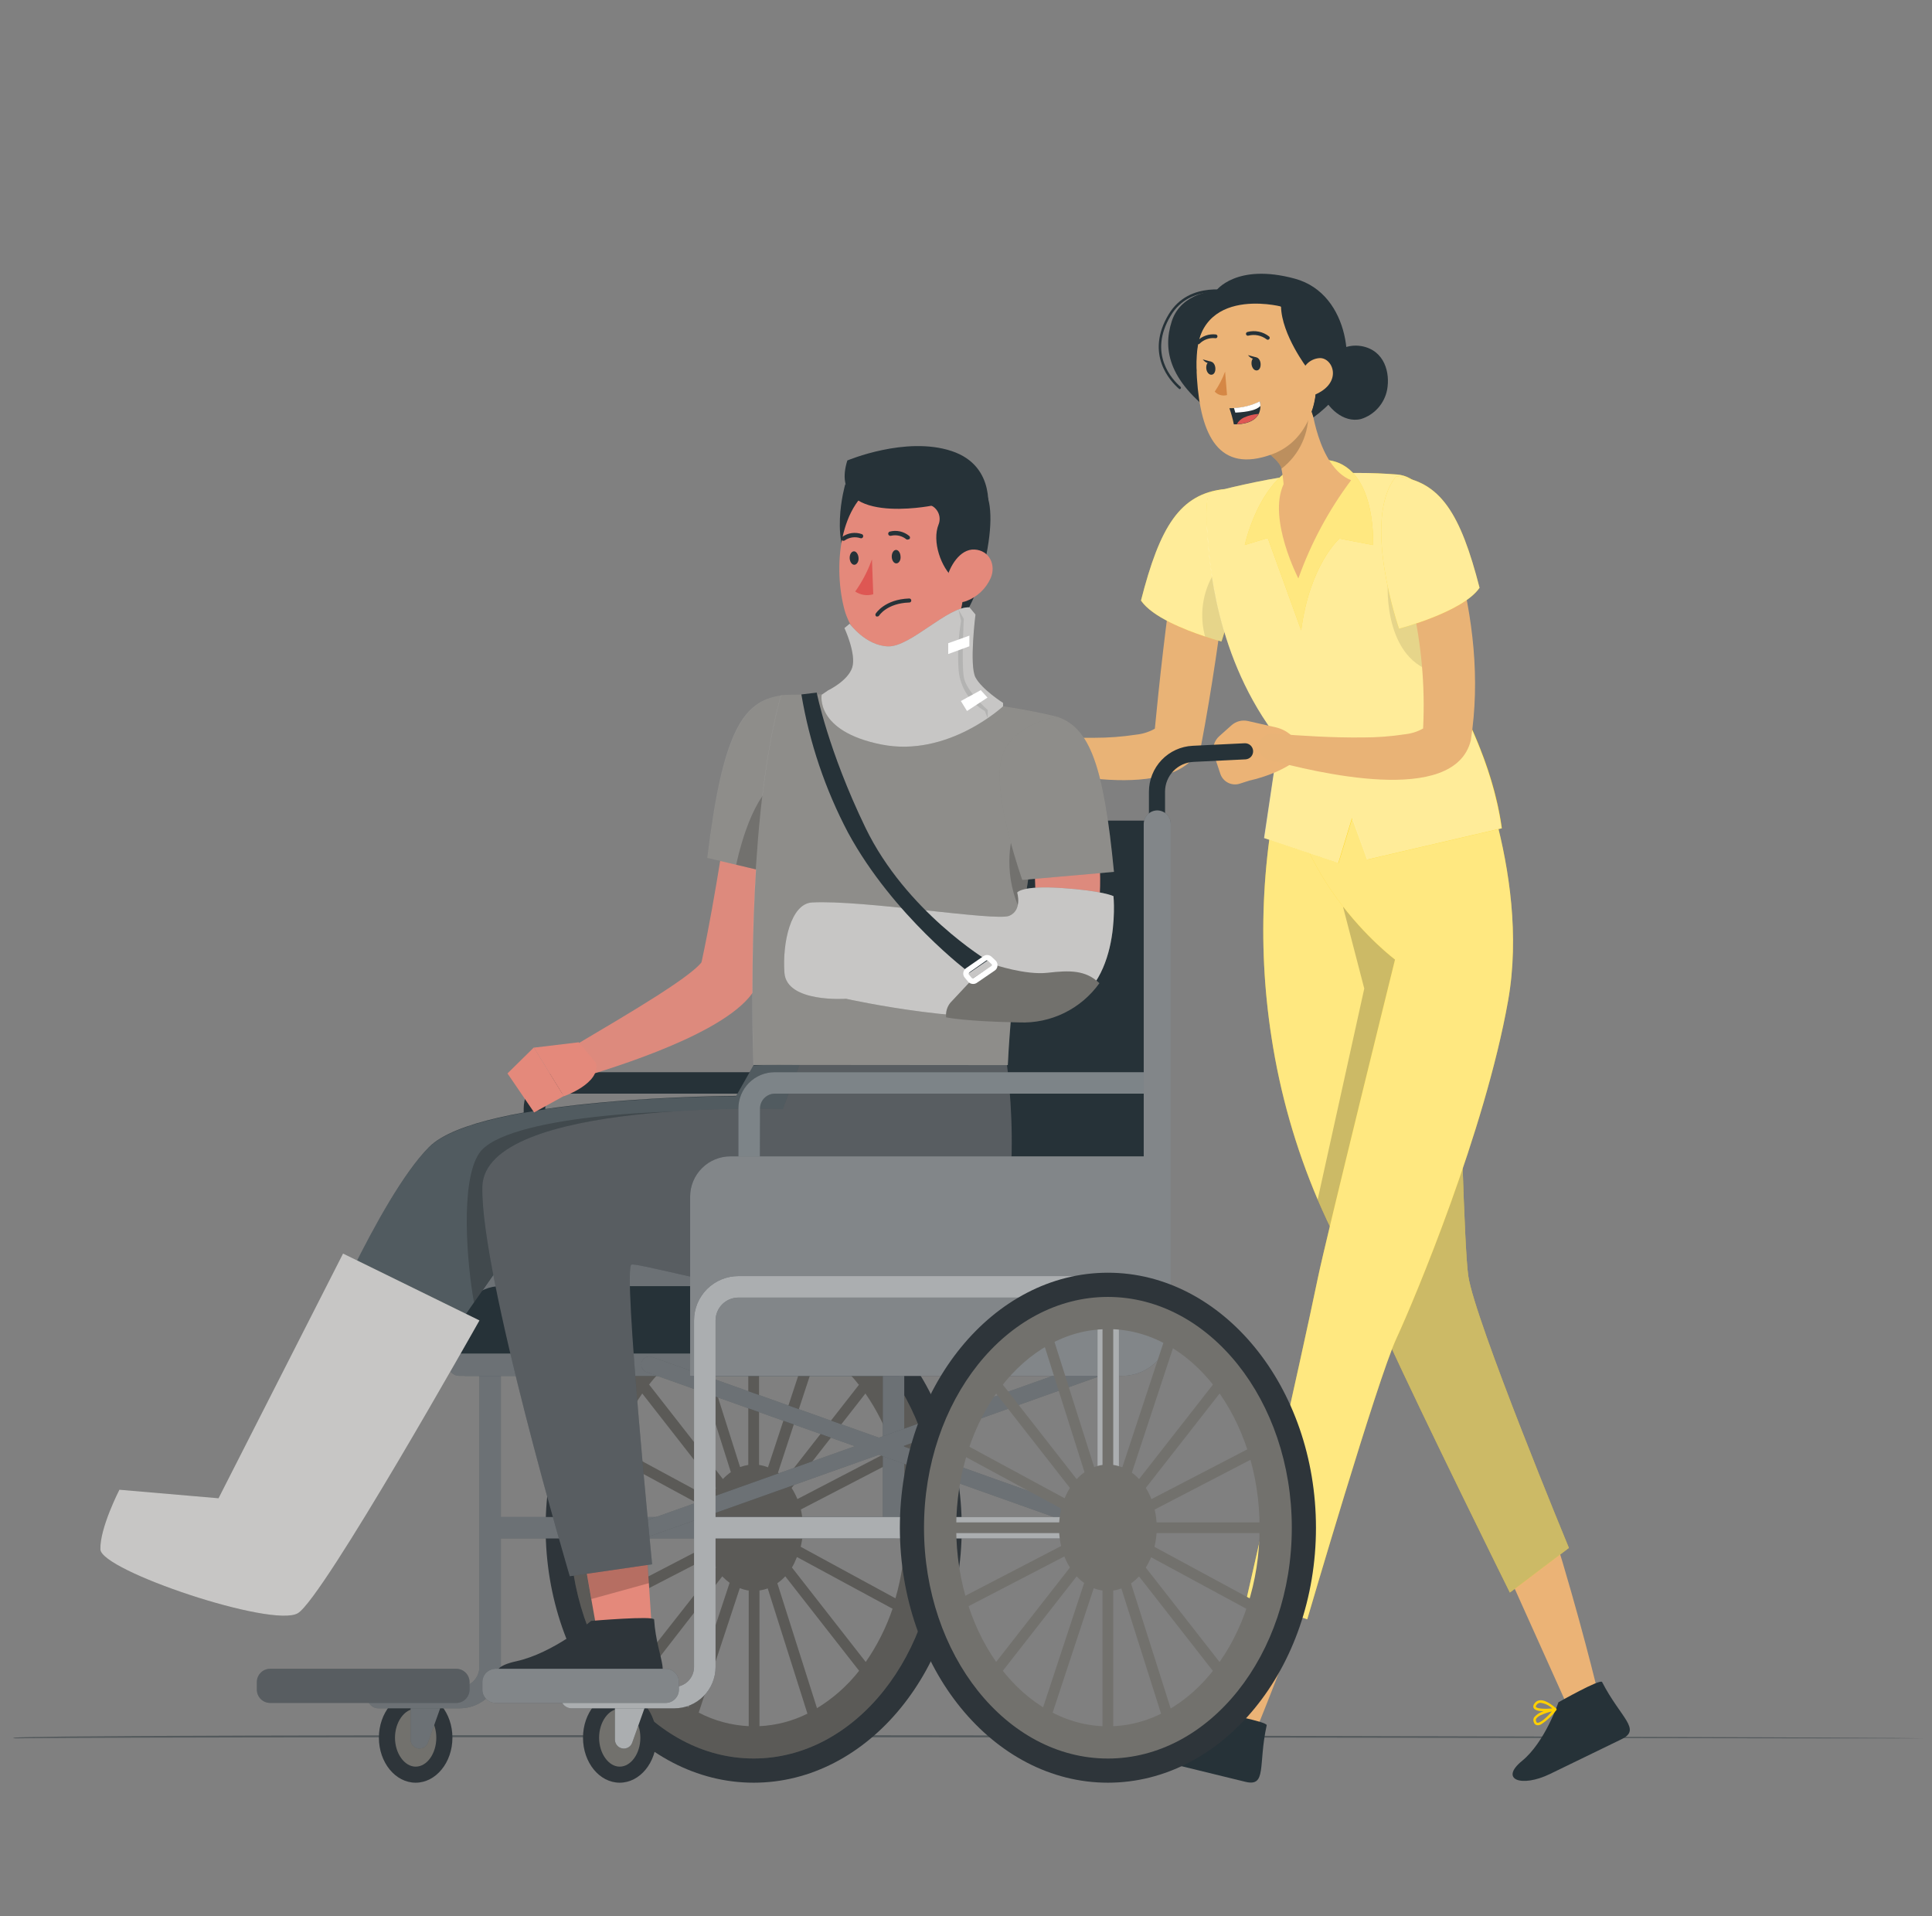 <svg width="121" height="120" viewBox="0 0 121 120" fill="none" xmlns="http://www.w3.org/2000/svg">
<rect x="0" y="0" width="121" height="120" fill="#808080" stroke="none"/>
<g clip-path="url(#clip0_896_1764)">
<path opacity="0.5" d="M120.5 108.857C120.5 108.891 82.784 108.785 39.708 108.785C-3.367 108.785 0.942 108.891 0.942 108.857C0.942 108.823 -3.384 108.659 39.708 108.659C82.8 108.659 120.5 108.82 120.5 108.857Z" fill="#263238"/>
<path d="M59.554 46.094L60.307 45.422C60.446 45.297 60.614 45.207 60.795 45.16C60.977 45.113 61.167 45.111 61.349 45.153L63.077 45.546C63.418 45.623 63.736 45.78 64.004 46.006C64.272 46.231 64.482 46.517 64.616 46.84L64.784 47.244C63.611 48.444 61.457 48.874 61.457 48.874L60.858 49.066C60.737 49.109 60.607 49.127 60.478 49.12C60.349 49.113 60.223 49.08 60.107 49.023C59.991 48.967 59.887 48.887 59.802 48.79C59.717 48.693 59.652 48.58 59.611 48.457L59.215 47.274C59.152 47.065 59.151 46.843 59.211 46.634C59.271 46.425 59.39 46.237 59.554 46.094Z" fill="#EBB376"/>
<path d="M76.868 35.947C76.408 39.536 75.903 43.133 75.221 46.703C73.732 50.4 65.564 48.383 62.613 47.593C62.415 47.535 62.246 47.405 62.138 47.229C62.031 47.053 61.991 46.844 62.028 46.641C62.066 46.438 62.176 46.256 62.339 46.13C62.502 46.003 62.706 45.942 62.912 45.956C64.764 46.104 66.677 46.222 68.529 46.202C69.411 46.203 70.292 46.137 71.164 46.004C71.621 45.956 72.062 45.804 72.451 45.56C72.478 45.53 72.408 45.56 72.371 45.661L72.293 45.973C72.629 42.477 73.023 38.985 73.537 35.51C73.924 33.358 77.063 33.779 76.868 35.96V35.947Z" fill="#E9B376"/>
<path d="M76.677 30.629C73.903 30.925 72.643 32.982 71.46 37.607C72.495 39.13 76.502 40.168 76.502 40.168C76.502 40.168 78.888 33.298 76.677 30.629Z" fill="#FFD000"/>
<path opacity="0.6" d="M77.614 34.266C77.564 37.099 76.498 40.168 76.498 40.168C76.498 40.168 76.078 40.061 75.473 39.859C74.216 39.446 72.159 38.636 71.46 37.607C72.636 32.975 73.903 30.925 76.68 30.629C77.413 31.513 77.638 32.861 77.614 34.266Z" fill="white"/>
<path opacity="0.1" d="M77.614 34.266C77.564 37.099 76.498 40.168 76.498 40.168C76.498 40.168 76.078 40.061 75.473 39.859C75.191 38.82 75.246 37.718 75.631 36.713C76.016 35.708 76.71 34.851 77.614 34.266Z" fill="black"/>
<path d="M87.718 65.018C88.159 66.195 88.565 67.371 88.935 68.551C90.804 74.457 91.758 81.478 91.758 81.478C96.753 91.562 100.259 106.745 100.259 106.745L98.41 107.37L86.266 80.369L82.659 71.068L87.718 65.018Z" fill="#EBB376"/>
<path d="M100.337 105.33C100.226 105.112 97.604 106.601 97.604 106.601C97.604 106.601 96.76 109.101 95.328 110.268C93.896 111.434 95.271 111.965 97.079 111.088C98.888 110.211 100.266 109.538 101.55 108.916C102.834 108.295 101.5 107.589 100.337 105.33Z" fill="#263238"/>
<path d="M96.515 107.982C96.434 108.031 96.339 108.049 96.246 108.032C96.172 108.016 96.078 107.958 96.041 107.777C96.031 107.733 96.031 107.688 96.041 107.645C96.05 107.602 96.068 107.561 96.095 107.525C96.25 107.354 96.448 107.228 96.669 107.162C96.394 107.162 96.132 107.105 96.054 106.963C96.004 106.876 96.027 106.768 96.121 106.651C96.161 106.599 96.212 106.556 96.27 106.525C96.328 106.494 96.392 106.476 96.458 106.473C96.895 106.446 97.426 106.963 97.466 106.99C97.475 106.997 97.482 107.006 97.486 107.017C97.488 107.025 97.488 107.033 97.486 107.041C97.488 107.05 97.488 107.059 97.486 107.068C97.483 107.078 97.477 107.087 97.469 107.095C97.207 107.445 96.884 107.746 96.515 107.982ZM96.515 107.4C96.401 107.446 96.301 107.519 96.222 107.612C96.208 107.631 96.198 107.653 96.193 107.676C96.188 107.699 96.187 107.723 96.192 107.747C96.216 107.864 96.263 107.874 96.279 107.881C96.458 107.921 96.881 107.545 97.197 107.172C96.963 107.223 96.735 107.299 96.518 107.4H96.515ZM96.35 106.661C96.308 106.682 96.271 106.713 96.243 106.752C96.212 106.785 96.169 106.853 96.189 106.886C96.256 107.007 96.743 107.027 97.217 106.987C97.014 106.79 96.752 106.665 96.471 106.631C96.43 106.632 96.39 106.643 96.353 106.661H96.35Z" fill="#FFD000"/>
<path d="M79.631 64.944C80.165 68.444 81.138 71.862 82.525 75.119C84.031 78.618 85.695 81.193 86.895 83.858C89.033 88.564 94.562 99.727 94.562 99.727L98.259 96.934C98.259 96.934 92.367 82.695 91.957 79.902C91.698 78.094 91.449 68.369 91.305 61.751C91.228 58.138 91.18 55.445 91.18 55.445L80.609 47.005C79.037 52.852 78.704 58.962 79.631 64.944Z" fill="#FFD000"/>
<path opacity="0.5" d="M79.631 64.944C80.165 68.444 81.138 71.862 82.525 75.119C84.031 78.618 85.695 81.193 86.895 83.858C89.033 88.564 94.562 99.727 94.562 99.727L98.259 96.934C98.259 96.934 92.367 82.695 91.957 79.902C91.698 78.094 91.449 68.369 91.305 61.751C91.228 58.138 91.18 55.445 91.18 55.445L80.609 47.005C79.037 52.852 78.704 58.962 79.631 64.944Z" fill="white"/>
<path opacity="0.2" d="M82.525 75.119C84.031 78.618 85.695 81.193 86.895 83.858C89.033 88.564 94.562 99.727 94.562 99.727L98.259 96.933C98.259 96.933 92.367 82.695 91.957 79.902C91.698 78.094 91.449 68.369 91.305 61.751L88.175 55.18L84.118 56.81L85.443 61.906L82.525 75.119Z" fill="black"/>
<path d="M86.394 85.888C83.608 96.5 78.371 109.081 78.371 109.081L76.556 108.375L81.873 85.888H86.394Z" fill="#EBB376"/>
<path d="M79.332 108.042C79.382 107.804 76.414 107.276 76.414 107.276C76.414 107.276 74.169 108.664 72.324 108.648C70.478 108.631 71.194 109.918 73.147 110.395L77.977 111.575C79.362 111.925 78.784 110.533 79.332 108.042Z" fill="#263238"/>
<path d="M74.697 107.656C74.604 107.641 74.518 107.595 74.455 107.525C74.42 107.476 74.402 107.417 74.402 107.357C74.402 107.297 74.42 107.238 74.455 107.189C74.475 107.149 74.504 107.114 74.538 107.087C74.573 107.059 74.613 107.039 74.656 107.027C74.885 106.996 75.117 107.027 75.329 107.118C75.12 106.933 74.949 106.728 74.993 106.57C75.013 106.469 75.097 106.402 75.245 106.372C75.31 106.358 75.378 106.358 75.444 106.372C75.509 106.387 75.571 106.415 75.624 106.456C75.981 106.715 76.058 107.464 76.061 107.491C76.065 107.501 76.065 107.512 76.061 107.522C76.063 107.525 76.064 107.529 76.064 107.533C76.064 107.537 76.063 107.541 76.061 107.545L76.041 107.565C76.032 107.567 76.023 107.567 76.014 107.565C75.584 107.674 75.138 107.705 74.697 107.656ZM75.07 107.209C74.953 107.173 74.83 107.166 74.71 107.189C74.687 107.193 74.665 107.203 74.646 107.217C74.627 107.231 74.611 107.249 74.599 107.269C74.542 107.377 74.572 107.417 74.582 107.427C74.69 107.575 75.255 107.545 75.742 107.468C75.528 107.359 75.302 107.272 75.07 107.209ZM75.406 106.537C75.36 106.523 75.311 106.523 75.265 106.537C75.218 106.537 75.144 106.567 75.134 106.607C75.11 106.742 75.47 107.071 75.867 107.34C75.835 107.061 75.718 106.799 75.53 106.59C75.497 106.564 75.458 106.546 75.416 106.537H75.406Z" fill="#FFD000"/>
<path d="M91.802 45.859C91.802 45.859 95.9 54.501 94.451 62.665C93.002 70.83 88.626 81.29 87.446 83.841C86.266 86.392 81.873 101.401 81.873 101.401L78.061 100.16C78.061 100.16 81.466 85.236 82.535 80.036C83.043 77.579 87.369 60.09 87.369 60.09C87.369 60.09 79.954 54.581 80.478 45.973L91.802 45.859Z" fill="#FFD000"/>
<path opacity="0.5" d="M91.802 45.859C91.802 45.859 95.9 54.501 94.451 62.665C93.002 70.83 88.626 81.29 87.446 83.841C86.266 86.392 81.873 101.401 81.873 101.401L78.061 100.16C78.061 100.16 81.466 85.236 82.535 80.036C83.043 77.579 87.369 60.09 87.369 60.09C87.369 60.09 79.954 54.581 80.478 45.973L91.802 45.859Z" fill="white"/>
<path d="M83.816 21.953C84.255 21.681 84.78 21.583 85.288 21.678C86.727 21.95 87.07 23.359 86.875 24.404C86.794 24.828 86.599 25.223 86.312 25.546C86.025 25.869 85.656 26.109 85.244 26.239C84.112 26.521 83.113 25.476 82.821 24.686C82.635 24.187 82.633 23.637 82.815 23.137C82.998 22.636 83.352 22.216 83.816 21.953Z" fill="#263238"/>
<path d="M79.184 52.48L83.829 54.05L84.693 51.227L85.631 53.832L94.064 51.869C93.345 46.689 90.454 42.561 90.004 40.995C89.375 38.83 88.888 34.686 89.315 32.007C89.357 31.737 89.344 31.46 89.275 31.196C89.206 30.931 89.083 30.683 88.914 30.468C88.745 30.253 88.533 30.075 88.292 29.945C88.051 29.816 87.786 29.737 87.513 29.715C86.697 29.651 85.88 29.617 85.056 29.617C83.431 29.598 81.807 29.694 80.196 29.903C78.125 30.239 75.782 30.857 75.782 30.857C75.782 30.857 75.446 30.995 75.608 33.21C75.745 35.16 76.118 41.207 80.095 46.319L79.184 52.48Z" fill="#FFD000"/>
<path opacity="0.6" d="M94.051 51.869L85.618 53.832L84.676 51.227L83.816 54.05L79.164 52.48L80.085 46.319C76.105 41.2 75.732 35.153 75.597 33.21C75.45 30.985 75.772 30.857 75.772 30.857C75.772 30.857 78.125 30.229 80.182 29.903C81.794 29.694 83.418 29.598 85.043 29.617C85.867 29.617 86.688 29.65 87.503 29.715C87.776 29.738 88.04 29.816 88.281 29.946C88.522 30.076 88.733 30.254 88.901 30.469C89.07 30.684 89.193 30.932 89.262 31.196C89.33 31.461 89.344 31.737 89.301 32.007C89.133 33.26 89.095 34.527 89.187 35.788C89.277 37.547 89.547 39.291 89.99 40.995C90.133 41.414 90.306 41.822 90.508 42.215C91.5 44.235 93.473 47.714 94.051 51.869Z" fill="white"/>
<path d="M83.89 33.728C83.89 33.728 82.034 35.338 81.493 39.476L79.399 33.691L77.96 34.128C77.96 34.128 79.066 28.884 82.666 28.787C86.266 28.689 85.994 34.131 85.994 34.131L83.89 33.728Z" fill="#FFD000"/>
<path opacity="0.5" d="M83.89 33.728C83.89 33.728 82.034 35.338 81.493 39.476L79.399 33.691L77.96 34.128C77.96 34.128 79.066 28.884 82.666 28.787C86.266 28.689 85.994 34.131 85.994 34.131L83.89 33.728Z" fill="white"/>
<path d="M78.68 27.826C78.68 27.826 79.998 28.679 80.223 29.241C80.237 29.277 80.249 29.314 80.256 29.352C80.322 29.672 80.366 29.997 80.391 30.323C79.382 32.488 81.315 36.222 81.315 36.222C82.102 34.018 83.216 31.944 84.619 30.071C82.505 29.241 82.102 25.19 82.102 25.19L81.076 25.98L78.68 27.826Z" fill="#EBB376"/>
<path opacity="0.2" d="M78.68 27.826C78.68 27.826 79.998 28.679 80.223 29.241C80.237 29.276 80.249 29.314 80.256 29.352C80.814 28.924 81.258 28.367 81.551 27.728C81.844 27.09 81.977 26.389 81.937 25.688L81.08 25.98L78.68 27.826Z" fill="black"/>
<path d="M73.897 24.37C73.877 24.369 73.858 24.362 73.843 24.35C73.312 23.89 71.692 22.189 73.191 19.688C74.498 17.51 77.224 18.239 77.224 18.246C77.244 18.253 77.26 18.268 77.269 18.286C77.278 18.305 77.281 18.326 77.275 18.346C77.27 18.366 77.257 18.384 77.24 18.395C77.222 18.406 77.201 18.411 77.181 18.407C77.154 18.407 74.559 17.701 73.319 19.772C71.883 22.162 73.43 23.785 73.937 24.226C73.945 24.233 73.951 24.242 73.956 24.252C73.96 24.262 73.963 24.273 73.963 24.285C73.963 24.296 73.96 24.306 73.956 24.317C73.951 24.327 73.945 24.336 73.937 24.343C73.926 24.356 73.912 24.365 73.897 24.37Z" fill="#263238"/>
<path d="M76.159 18.209C76.159 18.209 73.987 18.276 73.389 20.111C72.791 21.947 73.235 24.004 76.458 26.226C78.034 27.311 81.95 25.19 81.95 25.19L82.263 26.138C82.785 25.758 83.26 25.317 83.678 24.824C84.945 23.338 84.619 18.414 81.103 17.453C77.423 16.448 76.159 18.209 76.159 18.209Z" fill="#263238"/>
<path d="M78.226 18.821C75.463 19.197 74.778 20.797 74.962 23.668C75.194 27.258 76.327 29.674 79.668 28.448C84.226 26.777 82.808 18.199 78.226 18.821Z" fill="#EBB376"/>
<path d="M76.727 23.271C76.561 23.713 76.344 24.134 76.078 24.525C76.175 24.627 76.297 24.702 76.433 24.739C76.569 24.777 76.712 24.777 76.848 24.74L76.727 23.271Z" fill="#D58745"/>
<path d="M78.384 22.814C78.411 23.043 78.552 23.214 78.72 23.197C78.888 23.18 78.972 22.982 78.949 22.753C78.925 22.525 78.777 22.357 78.613 22.374C78.448 22.39 78.361 22.589 78.384 22.814Z" fill="#263238"/>
<path d="M78.677 22.377L78.162 22.239C78.162 22.239 78.455 22.626 78.677 22.377Z" fill="#263238"/>
<path d="M75.55 23.086C75.577 23.315 75.722 23.483 75.887 23.466C76.051 23.449 76.139 23.251 76.115 23.026C76.092 22.8 75.944 22.626 75.779 22.642C75.614 22.659 75.527 22.858 75.55 23.086Z" fill="#263238"/>
<path d="M75.843 22.646L75.329 22.508C75.329 22.508 75.621 22.898 75.843 22.646Z" fill="#263238"/>
<path d="M79.406 21.278C79.376 21.277 79.348 21.267 79.325 21.248C79.164 21.126 78.978 21.043 78.78 21.003C78.582 20.963 78.378 20.969 78.182 21.019C78.167 21.023 78.152 21.024 78.136 21.022C78.121 21.02 78.106 21.015 78.093 21.007C78.079 20.999 78.067 20.989 78.058 20.977C78.049 20.964 78.042 20.95 78.038 20.935C78.034 20.92 78.033 20.904 78.035 20.889C78.037 20.873 78.042 20.859 78.05 20.845C78.057 20.832 78.068 20.82 78.08 20.811C78.093 20.801 78.107 20.794 78.122 20.79C78.356 20.727 78.601 20.72 78.838 20.769C79.075 20.818 79.297 20.922 79.487 21.073C79.498 21.084 79.507 21.097 79.513 21.111C79.519 21.126 79.522 21.141 79.522 21.157C79.522 21.172 79.519 21.188 79.513 21.202C79.507 21.217 79.498 21.23 79.487 21.241C79.465 21.263 79.436 21.276 79.406 21.278Z" fill="#263238"/>
<path d="M75.06 21.557C75.035 21.557 75.011 21.55 74.991 21.536C74.971 21.523 74.956 21.503 74.947 21.48C74.939 21.457 74.937 21.432 74.944 21.409C74.95 21.385 74.964 21.364 74.983 21.348C75.135 21.197 75.319 21.081 75.523 21.012C75.726 20.942 75.942 20.919 76.156 20.945C76.187 20.952 76.214 20.971 76.231 20.998C76.248 21.026 76.253 21.058 76.246 21.09C76.243 21.105 76.237 21.119 76.228 21.132C76.219 21.145 76.208 21.155 76.195 21.164C76.181 21.172 76.167 21.177 76.151 21.18C76.136 21.182 76.12 21.181 76.105 21.177C75.93 21.158 75.752 21.179 75.585 21.237C75.418 21.295 75.266 21.389 75.14 21.513C75.12 21.538 75.091 21.553 75.06 21.557Z" fill="#263238"/>
<path d="M81.873 23.063C81.873 23.063 80.273 20.972 80.229 19.194C80.229 19.194 74.455 17.705 74.942 23.291C74.942 23.291 73.735 18.434 78.465 17.681C83.194 16.928 84.287 23.439 82.115 25.839C82.118 25.839 82.882 24.374 81.873 23.063Z" fill="#263238"/>
<path d="M81.503 23.708C81.495 23.548 81.518 23.388 81.571 23.237C81.624 23.086 81.707 22.947 81.814 22.827C81.921 22.708 82.05 22.611 82.195 22.542C82.339 22.473 82.496 22.433 82.656 22.424C83.523 22.401 84.172 24.105 82.102 24.811C81.802 24.915 81.591 24.639 81.503 23.708Z" fill="#EBB376"/>
<path d="M76.996 25.564C77.114 25.892 77.207 26.229 77.275 26.572C77.336 26.575 77.398 26.575 77.46 26.572C78.293 26.535 78.666 26.236 78.828 25.93C78.903 25.775 78.941 25.605 78.939 25.432C78.94 25.335 78.927 25.238 78.902 25.143C78.397 25.395 77.845 25.535 77.281 25.557L76.996 25.564Z" fill="#263238"/>
<path d="M77.281 25.547L77.369 25.839C78.155 25.802 78.713 25.671 78.939 25.422C78.94 25.325 78.927 25.227 78.902 25.133C78.397 25.384 77.845 25.525 77.281 25.547Z" fill="white"/>
<path d="M77.46 26.562C78.293 26.525 78.666 26.226 78.828 25.92C78.511 25.94 78.2 26.016 77.91 26.145C77.72 26.234 77.563 26.379 77.46 26.562Z" fill="#DE5753"/>
<path opacity="0.1" d="M90.505 42.215C86.579 41.825 86.915 36.575 86.915 36.575C87.644 36.251 88.398 35.988 89.17 35.789C89.261 37.547 89.53 39.291 89.974 40.995C90.12 41.414 90.298 41.822 90.505 42.215Z" fill="black"/>
<path d="M76.371 46.094L77.124 45.422C77.263 45.297 77.43 45.207 77.612 45.16C77.793 45.114 77.983 45.111 78.166 45.153L79.897 45.546C80.237 45.623 80.555 45.781 80.822 46.006C81.09 46.231 81.299 46.517 81.433 46.84L81.601 47.244C80.428 48.444 78.276 48.874 78.276 48.874L77.675 49.065C77.553 49.109 77.424 49.127 77.295 49.12C77.166 49.113 77.04 49.08 76.924 49.023C76.807 48.967 76.704 48.887 76.619 48.79C76.534 48.693 76.469 48.58 76.428 48.457L76.035 47.274C75.97 47.066 75.968 46.843 76.027 46.634C76.087 46.425 76.206 46.237 76.371 46.094Z" fill="#EBB376"/>
<path d="M91.254 34.941C92.263 38.666 92.71 42.541 92.115 46.37C91.076 50.514 82.367 48.35 79.43 47.573C79.232 47.514 79.063 47.385 78.955 47.209C78.847 47.033 78.808 46.823 78.845 46.62C78.882 46.418 78.993 46.236 79.156 46.109C79.319 45.983 79.523 45.921 79.729 45.936C81.581 46.084 83.493 46.202 85.345 46.181C86.229 46.183 87.111 46.116 87.984 45.983C88.44 45.935 88.879 45.783 89.268 45.539C89.295 45.509 89.224 45.539 89.187 45.64L89.11 45.953C89.267 43.406 89.083 40.848 88.562 38.35C88.411 37.509 88.226 36.609 88.007 35.802C87.544 33.671 90.592 32.854 91.254 34.935V34.941Z" fill="#E9B376"/>
<path d="M87.443 29.829C90.219 30.125 91.476 32.182 92.663 36.807C91.627 38.33 87.621 39.368 87.621 39.368C87.621 39.368 85.234 32.498 87.443 29.829Z" fill="#FFD000"/>
<path opacity="0.6" d="M87.443 29.829C90.219 30.125 91.476 32.182 92.663 36.807C91.627 38.33 87.621 39.368 87.621 39.368C87.621 39.368 85.234 32.498 87.443 29.829Z" fill="white"/>
<path d="M26.032 105.999C24.765 105.999 23.73 107.263 23.73 108.819C23.73 110.375 24.765 111.636 26.032 111.636C27.299 111.636 28.335 110.372 28.335 108.819C28.335 107.266 27.303 105.999 26.032 105.999Z" fill="#2E353A"/>
<path d="M26.032 110.631C25.333 110.631 24.738 109.801 24.738 108.819C24.738 107.838 25.333 107.007 26.032 107.007C26.732 107.007 27.326 107.834 27.326 108.819C27.326 109.804 26.748 110.631 26.032 110.631Z" fill="#72716D"/>
<path d="M25.716 108.953V105.767H27.999L26.802 109.128C26.763 109.237 26.691 109.331 26.597 109.397C26.502 109.463 26.39 109.498 26.274 109.498C26.128 109.498 25.989 109.441 25.884 109.339C25.78 109.237 25.72 109.099 25.716 108.953Z" fill="#2E353A"/>
<path opacity="0.3" d="M25.716 108.953V105.767H27.999L26.802 109.128C26.763 109.237 26.691 109.331 26.597 109.397C26.502 109.463 26.39 109.498 26.274 109.498C26.128 109.498 25.989 109.441 25.884 109.339C25.78 109.237 25.72 109.099 25.716 108.953Z" fill="white"/>
<path d="M34.143 74.319H32.799V69.415C32.799 68.812 33.038 68.234 33.464 67.808C33.89 67.382 34.468 67.143 35.071 67.143H58.986V68.487H35.078C34.832 68.488 34.596 68.586 34.422 68.76C34.249 68.934 34.151 69.169 34.15 69.415L34.143 74.319Z" fill="#263238"/>
<path d="M47.202 111.636C40.019 111.636 34.173 104.473 34.173 95.67C34.173 86.866 40.019 79.7 47.202 79.7C54.385 79.7 60.233 86.863 60.233 95.67C60.233 104.476 54.388 111.636 47.202 111.636ZM47.202 81.384C40.943 81.384 35.854 87.794 35.854 95.673C35.854 103.552 40.943 109.958 47.202 109.958C53.46 109.958 58.553 103.552 58.553 95.673C58.553 87.794 53.46 81.381 47.202 81.381V81.384Z" fill="#2E353A"/>
<path d="M47.202 81.213C40.852 81.213 35.686 87.7 35.686 95.666C35.686 103.633 40.852 110.12 47.202 110.12C53.551 110.12 58.721 103.636 58.721 95.666C58.721 87.697 53.554 81.213 47.202 81.213ZM49.578 93.179L54.2 87.263C54.943 88.338 55.526 89.516 55.931 90.759L49.941 93.875C49.841 93.633 49.719 93.4 49.578 93.179ZM47.538 91.737V83.243C48.632 83.296 49.702 83.586 50.674 84.094L48.099 91.888C47.919 91.816 47.73 91.765 47.538 91.737ZM46.865 91.737C46.69 91.765 46.518 91.81 46.351 91.871L43.864 84.026C44.799 83.559 45.821 83.292 46.865 83.243V91.737ZM44.513 93.824L38.543 90.598C38.944 89.413 39.51 88.29 40.224 87.263L44.845 93.179C44.712 93.384 44.596 93.6 44.499 93.824H44.513ZM44.301 94.473C44.233 94.756 44.189 95.044 44.17 95.334H37.706C37.73 93.947 37.938 92.569 38.325 91.236L44.301 94.473ZM44.17 96.006C44.188 96.276 44.227 96.545 44.287 96.809L38.288 99.925C37.935 98.647 37.745 97.331 37.719 96.006H44.17ZM44.506 97.461C44.596 97.704 44.709 97.938 44.842 98.16L40.193 104.076C39.448 103.002 38.864 101.824 38.462 100.581L44.506 97.461ZM46.892 99.599V108.096C45.799 108.044 44.73 107.754 43.76 107.246L46.334 99.451C46.505 99.52 46.683 99.57 46.865 99.599H46.892ZM47.565 99.599C47.741 99.574 47.915 99.53 48.082 99.468L50.57 107.313C49.633 107.781 48.61 108.047 47.565 108.096V99.599ZM49.934 97.515L55.901 100.742C55.499 101.927 54.934 103.049 54.22 104.076L49.598 98.16C49.719 97.954 49.822 97.738 49.907 97.515H49.934ZM50.146 96.863C50.215 96.582 50.258 96.295 50.274 96.006H56.697C56.673 97.388 56.466 98.761 56.082 100.09L50.146 96.863ZM50.274 95.334C50.258 95.062 50.218 94.792 50.156 94.527L56.159 91.414C56.511 92.692 56.7 94.009 56.724 95.334H50.274ZM53.806 86.705L49.181 92.624C49.041 92.476 48.888 92.34 48.724 92.218L51.285 84.43C52.24 85.042 53.083 85.811 53.78 86.705H53.806ZM43.289 84.352L45.773 92.188C45.593 92.315 45.427 92.46 45.276 92.621L40.651 86.702C41.375 85.771 42.259 84.977 43.262 84.356L43.289 84.352ZM40.651 104.628L45.235 98.715C45.377 98.863 45.531 98.998 45.696 99.118L43.121 106.91C42.166 106.297 41.321 105.526 40.624 104.631L40.651 104.628ZM51.171 106.98L48.684 99.145C48.864 99.019 49.031 98.873 49.181 98.712L53.806 104.628C53.069 105.568 52.167 106.366 51.144 106.984L51.171 106.98Z" fill="#72716D"/>
<g opacity="0.2">
<path d="M47.202 81.213C40.852 81.213 35.686 87.7 35.686 95.666C35.686 103.633 40.852 110.12 47.202 110.12C53.551 110.12 58.721 103.636 58.721 95.666C58.721 87.697 53.554 81.213 47.202 81.213ZM49.578 93.179L54.2 87.263C54.943 88.338 55.526 89.516 55.931 90.759L49.941 93.875C49.841 93.633 49.719 93.4 49.578 93.179ZM47.538 91.737V83.243C48.632 83.296 49.702 83.586 50.674 84.094L48.099 91.888C47.919 91.816 47.73 91.765 47.538 91.737ZM46.865 91.737C46.69 91.765 46.518 91.81 46.351 91.871L43.864 84.026C44.799 83.559 45.821 83.292 46.865 83.243V91.737ZM44.513 93.824L38.543 90.598C38.944 89.413 39.51 88.29 40.224 87.263L44.845 93.179C44.712 93.384 44.596 93.6 44.499 93.824H44.513ZM44.301 94.473C44.233 94.756 44.189 95.044 44.17 95.334H37.706C37.73 93.947 37.938 92.569 38.325 91.236L44.301 94.473ZM44.17 96.006C44.188 96.276 44.227 96.545 44.287 96.809L38.288 99.925C37.935 98.647 37.745 97.331 37.719 96.006H44.17ZM44.506 97.461C44.596 97.704 44.709 97.938 44.842 98.16L40.193 104.076C39.448 103.002 38.864 101.824 38.462 100.581L44.506 97.461ZM46.892 99.599V108.096C45.799 108.044 44.73 107.754 43.76 107.246L46.334 99.451C46.505 99.52 46.683 99.57 46.865 99.599H46.892ZM47.565 99.599C47.741 99.574 47.915 99.53 48.082 99.468L50.57 107.313C49.633 107.781 48.61 108.047 47.565 108.096V99.599ZM49.934 97.515L55.901 100.742C55.499 101.927 54.934 103.049 54.22 104.076L49.598 98.16C49.719 97.954 49.822 97.738 49.907 97.515H49.934ZM50.146 96.863C50.215 96.582 50.258 96.295 50.274 96.006H56.697C56.673 97.388 56.466 98.761 56.082 100.09L50.146 96.863ZM50.274 95.334C50.258 95.062 50.218 94.792 50.156 94.527L56.159 91.414C56.511 92.692 56.7 94.009 56.724 95.334H50.274ZM53.806 86.705L49.181 92.624C49.041 92.476 48.888 92.34 48.724 92.218L51.285 84.43C52.24 85.042 53.083 85.811 53.78 86.705H53.806ZM43.289 84.352L45.773 92.188C45.593 92.315 45.427 92.46 45.276 92.621L40.651 86.702C41.375 85.771 42.259 84.977 43.262 84.356L43.289 84.352ZM40.651 104.628L45.235 98.715C45.377 98.863 45.531 98.998 45.696 99.118L43.121 106.91C42.166 106.297 41.321 105.526 40.624 104.631L40.651 104.628ZM51.171 106.98L48.684 99.145C48.864 99.019 49.031 98.873 49.181 98.712L53.806 104.628C53.069 105.568 52.167 106.366 51.144 106.984L51.171 106.98Z" fill="black"/>
</g>
<path d="M55.961 79.912H32.798C32.062 79.912 31.356 80.205 30.835 80.725C30.315 81.246 30.022 81.952 30.022 82.689V104.392C30.022 104.722 29.891 105.038 29.658 105.272C29.425 105.505 29.108 105.636 28.778 105.636H23.693C23.515 105.636 23.343 105.707 23.217 105.833C23.091 105.959 23.02 106.13 23.02 106.308C23.02 106.487 23.091 106.658 23.217 106.784C23.343 106.91 23.515 106.98 23.693 106.98H28.782C29.468 106.98 30.126 106.707 30.611 106.221C31.096 105.736 31.369 105.078 31.37 104.392V96.342H55.961C56.139 96.342 56.31 96.271 56.436 96.145C56.562 96.019 56.633 95.848 56.633 95.67V80.584C56.633 80.406 56.562 80.235 56.436 80.109C56.31 79.983 56.139 79.912 55.961 79.912ZM55.289 94.998H31.37V82.689C31.37 82.309 31.521 81.945 31.789 81.676C32.058 81.407 32.422 81.257 32.802 81.257H55.289V94.998Z" fill="#2E353A"/>
<path opacity="0.3" d="M55.961 79.912H32.798C32.062 79.912 31.356 80.205 30.835 80.725C30.315 81.246 30.022 81.952 30.022 82.689V104.392C30.022 104.722 29.891 105.038 29.658 105.272C29.425 105.505 29.108 105.636 28.778 105.636H23.693C23.515 105.636 23.343 105.707 23.217 105.833C23.091 105.959 23.02 106.13 23.02 106.308C23.02 106.487 23.091 106.658 23.217 106.784C23.343 106.91 23.515 106.98 23.693 106.98H28.782C29.468 106.98 30.126 106.707 30.611 106.221C31.096 105.736 31.369 105.078 31.37 104.392V96.342H55.961C56.139 96.342 56.31 96.271 56.436 96.145C56.562 96.019 56.633 95.848 56.633 95.67V80.584C56.633 80.406 56.562 80.235 56.436 80.109C56.31 79.983 56.139 79.912 55.961 79.912ZM55.289 94.998H31.37V82.689C31.37 82.309 31.521 81.945 31.789 81.676C32.058 81.407 32.422 81.257 32.802 81.257H55.289V94.998Z" fill="white"/>
<path d="M57.514 50.749V72.413H31.632C30.962 72.413 30.319 72.679 29.845 73.153C29.371 73.627 29.104 74.27 29.104 74.941V86.161H56.149C56.551 86.161 56.949 86.082 57.32 85.929C57.691 85.776 58.028 85.551 58.312 85.267C58.596 84.983 58.821 84.646 58.975 84.275C59.129 83.904 59.208 83.507 59.208 83.105V50.749H57.514Z" fill="#2E353A"/>
<path opacity="0.3" d="M57.514 50.749V72.413H31.632C30.962 72.413 30.319 72.679 29.845 73.153C29.371 73.627 29.104 74.27 29.104 74.941V86.161H56.149C56.551 86.161 56.949 86.082 57.32 85.929C57.691 85.776 58.028 85.551 58.312 85.267C58.596 84.983 58.821 84.646 58.975 84.275C59.129 83.904 59.208 83.507 59.208 83.105V50.749H57.514Z" fill="white"/>
<path d="M31.346 80.54H67.084V85.461H28.795V83.109C28.793 82.772 28.857 82.439 28.985 82.127C29.112 81.816 29.299 81.532 29.537 81.294C29.774 81.055 30.056 80.866 30.366 80.736C30.677 80.607 31.01 80.54 31.346 80.54Z" fill="#263238"/>
<path d="M69.621 84.762H28.765C28.673 84.762 28.582 84.78 28.497 84.815C28.413 84.851 28.336 84.902 28.271 84.967C28.206 85.032 28.154 85.109 28.119 85.194C28.084 85.279 28.066 85.37 28.066 85.461C28.066 85.553 28.084 85.644 28.119 85.729C28.154 85.814 28.206 85.891 28.271 85.956C28.336 86.021 28.413 86.072 28.497 86.107C28.582 86.142 28.673 86.16 28.765 86.16H69.621C69.802 86.16 69.975 86.09 70.106 85.964C70.236 85.839 70.313 85.669 70.32 85.488C70.324 85.394 70.309 85.3 70.275 85.212C70.242 85.124 70.191 85.044 70.126 84.976C70.06 84.909 69.982 84.855 69.895 84.818C69.809 84.781 69.716 84.762 69.621 84.762Z" fill="#2E353A"/>
<path opacity="0.3" d="M69.621 84.762H28.765C28.673 84.762 28.582 84.78 28.497 84.815C28.413 84.851 28.336 84.902 28.271 84.967C28.206 85.032 28.154 85.109 28.119 85.194C28.084 85.279 28.066 85.37 28.066 85.461C28.066 85.553 28.084 85.644 28.119 85.729C28.154 85.814 28.206 85.891 28.271 85.956C28.336 86.021 28.413 86.072 28.497 86.107C28.582 86.142 28.673 86.16 28.765 86.16H69.621C69.802 86.16 69.975 86.09 70.106 85.964C70.236 85.839 70.313 85.669 70.32 85.488C70.324 85.394 70.309 85.3 70.275 85.212C70.242 85.124 70.191 85.044 70.126 84.976C70.06 84.909 69.982 84.855 69.895 84.818C69.809 84.781 69.716 84.762 69.621 84.762Z" fill="white"/>
<path d="M58.116 51.388H72.462V80.325C72.462 81.502 71.994 82.631 71.162 83.463C70.33 84.295 69.201 84.762 68.025 84.762H58.116V51.388Z" fill="#263238"/>
<path d="M28.573 104.503H16.92C16.459 104.503 16.086 104.876 16.086 105.337V105.807C16.086 106.268 16.459 106.641 16.92 106.641H28.573C29.034 106.641 29.407 106.268 29.407 105.807V105.337C29.407 104.876 29.034 104.503 28.573 104.503Z" fill="#2E353A"/>
<path opacity="0.2" d="M28.573 104.503H16.92C16.459 104.503 16.086 104.876 16.086 105.337V105.807C16.086 106.268 16.459 106.641 16.92 106.641H28.573C29.034 106.641 29.407 106.268 29.407 105.807V105.337C29.407 104.876 29.034 104.503 28.573 104.503Z" fill="white"/>
<path d="M69.557 95.196L56.546 90.564L69.557 85.936C69.624 85.917 69.687 85.885 69.74 85.842C69.794 85.798 69.839 85.744 69.871 85.683C69.903 85.621 69.922 85.554 69.927 85.485C69.932 85.415 69.922 85.346 69.899 85.281C69.876 85.215 69.84 85.156 69.792 85.105C69.745 85.054 69.688 85.014 69.624 84.987C69.561 84.959 69.492 84.945 69.423 84.945C69.353 84.945 69.285 84.96 69.221 84.988L55.043 90.029L40.869 84.988C40.806 84.96 40.737 84.945 40.668 84.945C40.598 84.945 40.53 84.959 40.466 84.987C40.403 85.014 40.345 85.054 40.298 85.105C40.251 85.156 40.214 85.215 40.191 85.281C40.168 85.346 40.158 85.415 40.163 85.485C40.168 85.554 40.187 85.621 40.219 85.683C40.251 85.744 40.296 85.798 40.35 85.842C40.404 85.885 40.466 85.917 40.533 85.936L53.538 90.564L40.529 95.196C40.463 95.214 40.4 95.246 40.346 95.29C40.292 95.333 40.248 95.387 40.216 95.449C40.184 95.51 40.165 95.578 40.16 95.647C40.155 95.716 40.165 95.785 40.188 95.85C40.211 95.916 40.247 95.976 40.295 96.026C40.342 96.077 40.399 96.117 40.463 96.145C40.526 96.172 40.595 96.186 40.664 96.186C40.734 96.186 40.802 96.171 40.866 96.144L55.04 91.102L69.218 96.144C69.281 96.171 69.35 96.186 69.419 96.186C69.489 96.186 69.557 96.172 69.621 96.145C69.684 96.117 69.742 96.077 69.789 96.026C69.836 95.976 69.873 95.916 69.896 95.85C69.919 95.785 69.928 95.716 69.924 95.647C69.919 95.578 69.9 95.51 69.868 95.449C69.835 95.387 69.791 95.333 69.737 95.29C69.683 95.246 69.621 95.214 69.554 95.196H69.557Z" fill="#2E353A"/>
<path opacity="0.3" d="M69.557 95.196L56.546 90.564L69.557 85.936C69.624 85.917 69.687 85.885 69.74 85.842C69.794 85.798 69.839 85.744 69.871 85.683C69.903 85.621 69.922 85.554 69.927 85.485C69.932 85.415 69.922 85.346 69.899 85.281C69.876 85.215 69.84 85.156 69.792 85.105C69.745 85.054 69.688 85.014 69.624 84.987C69.561 84.959 69.492 84.945 69.423 84.945C69.353 84.945 69.285 84.96 69.221 84.988L55.043 90.029L40.869 84.988C40.806 84.96 40.737 84.945 40.668 84.945C40.598 84.945 40.53 84.959 40.466 84.987C40.403 85.014 40.345 85.054 40.298 85.105C40.251 85.156 40.214 85.215 40.191 85.281C40.168 85.346 40.158 85.415 40.163 85.485C40.168 85.554 40.187 85.621 40.219 85.683C40.251 85.744 40.296 85.798 40.35 85.842C40.404 85.885 40.466 85.917 40.533 85.936L53.538 90.564L40.529 95.196C40.463 95.214 40.4 95.246 40.346 95.29C40.292 95.333 40.248 95.387 40.216 95.449C40.184 95.51 40.165 95.578 40.16 95.647C40.155 95.716 40.165 95.785 40.188 95.85C40.211 95.916 40.247 95.976 40.295 96.026C40.342 96.077 40.399 96.117 40.463 96.145C40.526 96.172 40.595 96.186 40.664 96.186C40.734 96.186 40.802 96.171 40.866 96.144L55.04 91.102L69.218 96.144C69.281 96.171 69.35 96.186 69.419 96.186C69.489 96.186 69.557 96.172 69.621 96.145C69.684 96.117 69.742 96.077 69.789 96.026C69.836 95.976 69.873 95.916 69.896 95.85C69.919 95.785 69.928 95.716 69.924 95.647C69.919 95.578 69.9 95.51 69.868 95.449C69.835 95.387 69.791 95.333 69.737 95.29C69.683 95.246 69.621 95.214 69.554 95.196H69.557Z" fill="white"/>
<path d="M58.344 53.946C58.211 53.946 58.082 53.893 57.988 53.798C57.893 53.704 57.84 53.576 57.84 53.442V49.58C57.839 48.84 58.123 48.128 58.633 47.592C59.144 47.057 59.841 46.738 60.58 46.703L63.837 46.544C63.97 46.538 64.101 46.585 64.2 46.675C64.299 46.766 64.358 46.891 64.364 47.025C64.371 47.159 64.323 47.29 64.233 47.389C64.143 47.487 64.017 47.547 63.884 47.553L60.63 47.711C60.15 47.733 59.696 47.94 59.365 48.288C59.033 48.636 58.848 49.099 58.849 49.58V53.442C58.849 53.576 58.795 53.704 58.701 53.798C58.606 53.893 58.478 53.946 58.344 53.946Z" fill="#263238"/>
<path d="M38.812 105.999C37.545 105.999 36.513 107.263 36.513 108.819C36.513 110.375 37.545 111.636 38.812 111.636C40.079 111.636 41.114 110.372 41.114 108.819C41.114 107.266 40.082 105.999 38.812 105.999Z" fill="#2E353A"/>
<path d="M38.812 110.631C38.113 110.631 37.521 109.801 37.521 108.819C37.521 107.838 38.113 107.007 38.812 107.007C39.511 107.007 40.106 107.834 40.106 108.819C40.106 109.804 39.521 110.631 38.812 110.631Z" fill="#72716D"/>
<path d="M38.513 108.953V105.767H40.795L39.595 109.128C39.557 109.236 39.486 109.33 39.392 109.397C39.298 109.463 39.186 109.498 39.071 109.498C38.925 109.498 38.785 109.441 38.681 109.339C38.577 109.237 38.516 109.099 38.513 108.953Z" fill="#2E353A"/>
<path opacity="0.6" d="M38.513 108.953V105.767H40.795L39.595 109.128C39.557 109.236 39.486 109.33 39.392 109.397C39.298 109.463 39.186 109.498 39.071 109.498C38.925 109.498 38.785 109.441 38.681 109.339C38.577 109.237 38.516 109.099 38.513 108.953Z" fill="white"/>
<path d="M47.198 66.699L46.106 68.628C46.106 68.628 30.015 68.652 26.859 71.842C23.703 75.031 19.579 84.951 19.579 84.951L25.716 87.256L32.567 77.455L53.931 78.863L56.018 66.4L47.198 66.699Z" fill="#263238"/>
<path opacity="0.2" d="M56.022 66.39L53.934 78.853L41.635 78.043L32.56 77.445L29.686 81.562L25.706 87.277L19.565 84.971C19.565 84.971 23.689 75.055 26.849 71.862C30.009 68.669 46.096 68.648 46.096 68.648L47.188 66.719L56.022 66.39Z" fill="white"/>
<path opacity="0.2" d="M41.635 78.043L32.56 77.445L29.686 81.562C29.259 79.24 28.795 73.973 30.022 72.205C31.605 69.912 41.948 69.338 46.785 69.663C49.645 69.855 46.58 74.379 41.635 78.043Z" fill="black"/>
<path d="M50.331 47.839C49.605 52.434 48.845 56.978 47.494 61.465C46.644 64.218 39.471 66.531 36.849 67.338C36.607 67.409 36.347 67.39 36.118 67.284C35.889 67.177 35.707 66.991 35.606 66.76C35.505 66.529 35.492 66.269 35.569 66.028C35.646 65.788 35.809 65.584 36.025 65.455C37.767 64.42 39.538 63.385 41.205 62.322C42.072 61.761 43.558 60.786 43.971 60.218C43.948 60.264 43.928 60.311 43.911 60.359C43.911 60.336 43.951 60.185 43.958 60.154C44.872 55.906 45.444 51.476 46.23 47.177C46.785 44.525 50.637 45.136 50.331 47.849V47.839Z" fill="#DD8A7D"/>
<path d="M48.933 43.55C46.58 43.886 45.269 45.755 44.301 53.724L50.418 55.169C50.418 55.169 52.213 50.339 52.146 48.04C52.079 45.741 48.933 43.55 48.933 43.55Z" fill="#72716D"/>
<path opacity="0.2" d="M50.412 55.169L49.649 54.988L46.106 54.151L44.297 53.724C45.262 45.755 46.556 43.882 48.926 43.55C48.926 43.55 52.075 45.745 52.143 48.04C52.21 50.336 50.412 55.169 50.412 55.169Z" fill="white"/>
<path opacity="0.2" d="M49.649 54.988L46.106 54.151C46.422 52.712 47.349 49.27 49.108 48.712C50.865 48.154 52.422 53.687 49.649 54.988Z" fill="black"/>
<path d="M37.555 103.088L40.842 102.288L40.634 99.078L40.432 96.137L36.425 96.665L37.02 100.066L37.555 103.088Z" fill="#E4897B"/>
<path opacity="0.2" d="M37.037 100.134L40.647 99.139L40.442 96.167L36.429 96.678L37.037 100.134Z" fill="black"/>
<path d="M40.967 101.417C40.95 101.169 37.02 101.505 37.02 101.505C37.02 101.505 34.667 103.522 32.331 104.032C29.995 104.543 31.35 105.606 33.978 105.515L40.479 105.279C42.348 105.212 41.135 104.009 40.967 101.417Z" fill="#2E353A"/>
<path d="M63.05 66.581C63.05 66.581 64.532 76.836 61.08 80.54C57.628 84.245 40.072 78.924 39.541 79.196C39.01 79.468 40.842 97.959 40.842 97.959L35.686 98.708C35.686 98.708 30.086 79.808 30.21 74.319C30.335 68.83 49.033 69.445 49.033 69.445L50.112 66.581H63.05Z" fill="#2E353A"/>
<path opacity="0.2" d="M63.05 66.581C63.05 66.581 64.532 76.836 61.08 80.54C57.628 84.245 40.072 78.924 39.541 79.196C39.01 79.468 40.842 97.959 40.842 97.959L35.686 98.708C35.686 98.708 30.086 79.808 30.21 74.319C30.335 68.83 49.033 69.445 49.033 69.445L50.112 66.581H63.05Z" fill="white"/>
<path d="M63.12 66.699C63.541 57.66 66.2 44.871 66.2 44.871C58.825 43.093 48.922 43.526 48.922 43.526C46.993 50.427 47.03 61.563 47.198 66.685L63.12 66.699Z" fill="#72716D"/>
<path opacity="0.2" d="M63.117 66.699C63.255 63.785 63.621 60.48 64.058 57.341C64.307 55.553 64.579 53.818 64.841 52.239C65.551 47.993 66.186 44.871 66.186 44.871C58.811 43.093 48.912 43.526 48.912 43.526C46.983 50.427 47.017 61.563 47.185 66.685L63.117 66.699Z" fill="white"/>
<path opacity="0.2" d="M64.842 52.245C64.579 53.825 64.307 55.559 64.058 57.348C63.561 56.412 63.276 55.378 63.223 54.32C63.17 53.261 63.351 52.204 63.752 51.223L64.842 52.245Z" fill="black"/>
<path d="M60.361 43.883C58.996 45.123 55.655 44.666 55.655 44.666C55.655 44.666 53.568 44.094 54.005 43.442C55.235 43.237 55.83 42.666 56.075 41.93C56.211 41.476 56.254 40.999 56.2 40.528C56.179 40.264 56.146 40.002 56.099 39.741L60.23 36.683C59.689 38.703 59.017 42.42 60.361 43.883Z" fill="#E4897B"/>
<path opacity="0.2" d="M59.262 38.629C59.097 41.106 57.06 41.792 56.062 41.929C56.198 41.475 56.24 40.999 56.186 40.528L59.262 38.629Z" fill="black"/>
<path d="M52.936 30.33C52.936 30.33 51.8 34.192 53.685 35.997C55.571 37.802 56.576 30.454 56.576 30.454L52.936 30.33Z" fill="#263238"/>
<path d="M59.353 39.96C58.826 40.55 58.12 40.951 57.343 41.1C56.566 41.249 55.762 41.139 55.054 40.787C54.13 40.348 53.409 39.574 53.037 38.622C52.983 38.49 52.937 38.356 52.899 38.219C52.197 35.667 52.445 31.405 55.212 30.172C55.821 29.896 56.491 29.782 57.157 29.838C57.824 29.895 58.464 30.121 59.019 30.496C59.573 30.87 60.022 31.38 60.323 31.977C60.625 32.574 60.769 33.238 60.741 33.906C60.643 36.783 60.737 38.464 59.353 39.96Z" fill="#E4897B"/>
<path d="M56.401 34.851C56.425 35.083 56.294 35.278 56.139 35.281C55.985 35.284 55.857 35.099 55.85 34.867C55.843 34.636 55.961 34.444 56.112 34.437C56.264 34.431 56.391 34.615 56.401 34.851Z" fill="#263238"/>
<path d="M53.77 34.938C53.793 35.17 53.659 35.365 53.507 35.368C53.356 35.372 53.225 35.187 53.215 34.955C53.205 34.723 53.326 34.531 53.477 34.525C53.628 34.518 53.76 34.719 53.77 34.938Z" fill="#263238"/>
<path d="M54.61 35.025C54.355 35.743 54.002 36.422 53.561 37.042C53.725 37.152 53.911 37.224 54.107 37.254C54.302 37.283 54.501 37.27 54.691 37.214L54.61 35.025Z" fill="#DE5753"/>
<path d="M52.754 33.846C52.776 33.859 52.801 33.866 52.827 33.866C52.852 33.866 52.877 33.859 52.899 33.846C53.039 33.747 53.2 33.683 53.369 33.657C53.538 33.632 53.711 33.645 53.874 33.698C53.89 33.706 53.907 33.71 53.925 33.71C53.944 33.711 53.961 33.708 53.978 33.701C53.995 33.695 54.01 33.685 54.023 33.672C54.035 33.659 54.045 33.644 54.052 33.627C54.059 33.611 54.063 33.593 54.063 33.576C54.064 33.558 54.06 33.54 54.054 33.523C54.047 33.507 54.037 33.492 54.025 33.479C54.013 33.466 53.998 33.456 53.981 33.449C53.777 33.376 53.558 33.354 53.343 33.383C53.129 33.413 52.924 33.495 52.748 33.621C52.732 33.63 52.719 33.642 52.708 33.656C52.698 33.67 52.69 33.686 52.686 33.704C52.682 33.721 52.681 33.739 52.685 33.756C52.688 33.774 52.694 33.791 52.704 33.805C52.718 33.822 52.735 33.835 52.754 33.846Z" fill="#263238"/>
<path d="M56.885 33.782C56.913 33.779 56.94 33.769 56.963 33.752C56.974 33.738 56.983 33.722 56.988 33.705C56.993 33.688 56.995 33.669 56.993 33.652C56.991 33.634 56.986 33.616 56.977 33.601C56.968 33.585 56.957 33.571 56.943 33.56C56.775 33.421 56.576 33.324 56.364 33.277C56.151 33.23 55.93 33.235 55.719 33.291C55.685 33.303 55.657 33.328 55.641 33.361C55.625 33.394 55.623 33.432 55.635 33.466C55.647 33.499 55.672 33.527 55.704 33.542C55.736 33.558 55.773 33.561 55.806 33.55C55.974 33.511 56.148 33.511 56.316 33.551C56.483 33.59 56.639 33.669 56.771 33.779C56.789 33.788 56.808 33.792 56.828 33.793C56.848 33.794 56.867 33.79 56.885 33.782Z" fill="#263238"/>
<path d="M58.499 30.397L58.327 31.657C58.539 31.762 58.703 31.943 58.787 32.164C58.871 32.384 58.869 32.628 58.781 32.847C58.358 33.903 58.939 35.556 59.742 36.225C59.742 36.225 59.773 35.765 60.159 35.889C60.546 36.014 60.405 38.397 59.632 39.53C59.632 39.53 60.791 38.521 61.474 36.007C62.105 33.694 62.206 31.758 61.742 30.851L58.499 30.397Z" fill="#263238"/>
<path d="M62.042 36.209C61.895 36.535 61.686 36.829 61.426 37.074C61.166 37.319 60.86 37.511 60.526 37.637C59.632 37.973 59.104 37.19 59.282 36.293C59.45 35.506 60.109 34.356 61.043 34.414C61.978 34.471 62.398 35.398 62.042 36.209Z" fill="#E4897B"/>
<path d="M58.344 31.668C58.344 31.668 51.78 32.972 53.067 28.837C53.067 28.837 56.721 27.291 59.601 28.246C62.482 29.2 61.837 32.229 61.837 32.229L58.344 31.668Z" fill="#263238"/>
<path d="M54.949 38.605C54.928 38.61 54.907 38.61 54.886 38.605C54.857 38.587 54.837 38.559 54.829 38.527C54.821 38.494 54.825 38.46 54.842 38.431C54.865 38.394 55.413 37.536 56.926 37.479C56.944 37.476 56.963 37.477 56.981 37.482C56.998 37.487 57.015 37.496 57.029 37.508C57.043 37.52 57.055 37.535 57.062 37.552C57.07 37.568 57.074 37.587 57.074 37.605C57.074 37.624 57.07 37.642 57.062 37.659C57.055 37.676 57.043 37.691 57.029 37.703C57.015 37.715 56.998 37.723 56.981 37.728C56.963 37.733 56.944 37.734 56.926 37.731C55.554 37.782 55.067 38.531 55.047 38.565C55.035 38.578 55.019 38.589 55.003 38.596C54.986 38.603 54.968 38.606 54.949 38.605Z" fill="#263238"/>
<path d="M53.215 39.056C53.215 39.056 54.223 40.444 55.628 40.477C57.033 40.511 59.369 37.95 60.721 38.034L61.094 38.481C61.094 38.481 60.694 41.667 61.094 42.42C61.494 43.173 62.822 44.017 62.822 44.017V44.232C62.822 44.232 59.366 47.455 55.198 46.622C51.03 45.788 51.46 43.506 51.46 43.506L51.874 43.224C51.874 43.224 53.101 42.642 53.373 41.802C53.645 40.961 52.886 39.331 52.886 39.331L53.215 39.056Z" fill="#72716D"/>
<path opacity="0.6" d="M53.215 39.056C53.215 39.056 54.223 40.444 55.628 40.477C57.033 40.511 59.369 37.95 60.721 38.034L61.094 38.481C61.094 38.481 60.694 41.667 61.094 42.42C61.494 43.173 62.822 44.017 62.822 44.017V44.232C62.822 44.232 59.366 47.455 55.198 46.622C51.03 45.788 51.46 43.506 51.46 43.506L51.874 43.224C51.874 43.224 53.101 42.642 53.373 41.802C53.645 40.961 52.886 39.331 52.886 39.331L53.215 39.056Z" fill="white"/>
<path opacity="0.1" d="M60.025 38.165L60.361 38.753C60.361 38.753 60.216 41.509 60.361 42.397C60.505 43.284 61.86 44.461 61.86 44.461V44.985L61.682 44.524C61.228 44.269 60.842 43.908 60.557 43.472C60.271 43.036 60.095 42.538 60.042 42.02C59.963 40.971 60.014 39.917 60.193 38.881L60.025 38.165Z" fill="black"/>
<path d="M59.386 40.279L60.711 39.805V40.471L59.386 40.958V40.279Z" fill="white"/>
<path d="M61.423 43.217L61.376 43.244L60.179 43.899L60.563 44.524L61.847 43.684" fill="white"/>
<path d="M36.244 65.27L33.437 65.606L35.309 68.652C35.309 68.652 37.635 67.848 37.326 66.564L36.244 65.27Z" fill="#E4897B"/>
<path d="M31.783 67.22L33.451 69.663L35.309 68.638L33.437 65.593L31.783 67.22Z" fill="#E4897B"/>
<path d="M67.726 47.422C68.603 50.857 70.267 58.43 66.801 60.823C63.615 62.743 58.217 61.519 54.879 60.507C54.628 60.437 54.414 60.274 54.278 60.051C54.143 59.829 54.096 59.564 54.148 59.309C54.2 59.054 54.346 58.828 54.558 58.676C54.77 58.524 55.031 58.458 55.289 58.491C56.183 58.534 57.121 58.585 58.028 58.595C60.099 58.595 62.354 58.682 64.263 57.97C64.411 57.909 64.55 57.829 64.677 57.731C64.546 57.818 64.717 57.587 64.761 57.244C65.097 54.376 64.3 51.261 63.702 48.444C63.178 45.805 66.915 44.854 67.736 47.435L67.726 47.422Z" fill="#DD8A7D"/>
<path d="M66.2 44.881C68.273 45.553 69.131 48.027 69.766 54.598L64.025 55.102C64.025 55.102 62.344 50.413 62.647 47.903C62.949 45.392 66.2 44.881 66.2 44.881Z" fill="#72716D"/>
<path opacity="0.2" d="M66.2 44.881C68.273 45.553 69.131 48.027 69.766 54.598L64.025 55.102C64.025 55.102 62.344 50.413 62.647 47.903C62.949 45.392 66.2 44.881 66.2 44.881Z" fill="white"/>
<path d="M50.855 56.514C49.528 56.588 48.993 59.022 49.128 60.917C49.262 62.813 52.983 62.544 52.983 62.544C52.983 62.544 61.494 64.45 65.924 63.385C70.354 62.319 69.736 56.118 69.736 56.118C69.736 56.118 69.063 55.781 66.502 55.61C63.941 55.439 63.706 55.896 63.706 55.896C63.706 55.896 64.042 56.995 63.208 57.351C62.374 57.707 54.045 56.339 50.855 56.514Z" fill="#72716D"/>
<path opacity="0.6" d="M50.855 56.514C49.528 56.588 48.993 59.022 49.128 60.917C49.262 62.813 52.983 62.544 52.983 62.544C52.983 62.544 61.494 64.45 65.924 63.385C70.354 62.319 69.736 56.118 69.736 56.118C69.736 56.118 69.063 55.781 66.502 55.61C63.941 55.439 63.706 55.896 63.706 55.896C63.706 55.896 64.042 56.995 63.208 57.351C62.374 57.707 54.045 56.339 50.855 56.514Z" fill="white"/>
<path d="M51.151 43.372C51.151 43.372 51.857 46.985 54.203 51.832C56.741 57.082 61.847 60.151 61.847 60.151L60.721 60.917C60.721 60.917 55.941 57.351 53.114 52.145C51.684 49.433 50.697 46.51 50.19 43.486L51.151 43.372Z" fill="#263238"/>
<path d="M60.976 61.237L62.247 60.403C62.247 60.403 64.233 61.075 65.608 60.917C66.983 60.759 67.991 60.736 68.855 61.569C68.288 62.363 67.533 63.004 66.656 63.433C65.78 63.862 64.811 64.066 63.837 64.026C60.378 63.963 59.255 63.707 59.255 63.707C59.218 63.382 59.311 63.056 59.514 62.8C59.853 62.433 60.976 61.237 60.976 61.237Z" fill="#72716D"/>
<path d="M60.939 61.617C60.88 61.617 60.822 61.604 60.768 61.579C60.715 61.554 60.667 61.517 60.63 61.472L60.421 61.22C60.385 61.178 60.357 61.128 60.342 61.074C60.326 61.02 60.322 60.963 60.331 60.907C60.339 60.852 60.358 60.799 60.388 60.751C60.417 60.704 60.456 60.663 60.502 60.632L61.594 59.875C61.67 59.823 61.761 59.798 61.853 59.805C61.945 59.812 62.032 59.85 62.099 59.912L62.347 60.144C62.393 60.186 62.428 60.239 62.45 60.297C62.472 60.356 62.479 60.419 62.472 60.48C62.468 60.54 62.451 60.598 62.421 60.65C62.392 60.702 62.35 60.746 62.3 60.779L61.164 61.556C61.097 61.598 61.019 61.619 60.939 61.617ZM60.69 60.907C60.683 60.913 60.677 60.92 60.672 60.928C60.667 60.936 60.664 60.945 60.663 60.954C60.658 60.971 60.658 60.988 60.663 61.005L60.872 61.257C60.884 61.268 60.9 61.274 60.917 61.274C60.934 61.274 60.95 61.268 60.963 61.257L62.095 60.484C62.104 60.478 62.111 60.471 62.116 60.462C62.121 60.453 62.125 60.444 62.126 60.433C62.126 60.423 62.125 60.413 62.122 60.404C62.118 60.395 62.113 60.386 62.105 60.38L61.857 60.148C61.845 60.138 61.83 60.133 61.815 60.133C61.799 60.133 61.785 60.138 61.773 60.148L60.69 60.907Z" fill="white"/>
<path d="M21.485 78.5L30.026 82.688C30.026 82.688 20.244 100.09 18.651 101.024C17.058 101.959 6.335 98.359 6.288 97.028C6.241 95.697 7.478 93.29 7.478 93.29L13.686 93.824L21.485 78.5Z" fill="#72716D"/>
<path opacity="0.6" d="M21.485 78.5L30.026 82.688C30.026 82.688 20.244 100.09 18.651 101.024C17.058 101.959 6.335 98.359 6.288 97.028C6.241 95.697 7.478 93.29 7.478 93.29L13.686 93.824L21.485 78.5Z" fill="white"/>
<path d="M47.588 74.319H46.244V69.415C46.245 68.812 46.485 68.234 46.911 67.808C47.338 67.382 47.916 67.143 48.519 67.143H72.462V68.487H48.533C48.286 68.487 48.05 68.585 47.876 68.759C47.701 68.933 47.602 69.168 47.602 69.415L47.588 74.319Z" fill="#263238"/>
<g opacity="0.4">
<path d="M47.588 74.319H46.244V69.415C46.245 68.812 46.485 68.234 46.911 67.808C47.338 67.382 47.916 67.143 48.519 67.143H72.462V68.487H48.533C48.286 68.487 48.05 68.585 47.876 68.759C47.701 68.933 47.602 69.168 47.602 69.415L47.588 74.319Z" fill="white"/>
</g>
<path d="M72.462 53.946C72.328 53.946 72.2 53.893 72.105 53.798C72.011 53.704 71.957 53.576 71.957 53.442V49.58C71.957 48.84 72.241 48.128 72.751 47.592C73.261 47.057 73.958 46.738 74.697 46.703L77.954 46.544C78.02 46.541 78.086 46.551 78.149 46.574C78.211 46.596 78.268 46.631 78.317 46.675C78.366 46.72 78.406 46.774 78.434 46.834C78.463 46.894 78.479 46.959 78.482 47.025C78.485 47.091 78.475 47.157 78.452 47.22C78.43 47.282 78.395 47.34 78.351 47.389C78.306 47.438 78.252 47.477 78.192 47.505C78.132 47.534 78.067 47.55 78.001 47.553L74.747 47.711C74.267 47.733 73.814 47.94 73.482 48.288C73.15 48.636 72.965 49.099 72.966 49.58V53.442C72.966 53.576 72.913 53.704 72.818 53.798C72.724 53.893 72.595 53.946 72.462 53.946Z" fill="#263238"/>
<path d="M71.631 51.6V72.413H45.749C45.079 72.413 44.436 72.679 43.962 73.153C43.488 73.627 43.222 74.27 43.222 74.941V86.161H70.267C70.668 86.161 71.066 86.082 71.437 85.929C71.808 85.776 72.145 85.551 72.429 85.267C72.713 84.983 72.939 84.646 73.093 84.275C73.246 83.904 73.325 83.507 73.325 83.105V51.6C73.325 51.374 73.234 51.158 73.074 50.998C72.914 50.839 72.698 50.749 72.472 50.749C72.248 50.753 72.035 50.844 71.878 51.003C71.721 51.162 71.632 51.376 71.631 51.6Z" fill="#2E353A"/>
<path opacity="0.4" d="M71.631 51.6V72.413H45.749C45.079 72.413 44.436 72.679 43.962 73.153C43.488 73.627 43.222 74.27 43.222 74.941V86.161H70.267C70.668 86.161 71.066 86.082 71.437 85.929C71.808 85.776 72.145 85.551 72.429 85.267C72.713 84.983 72.939 84.646 73.093 84.275C73.246 83.904 73.325 83.507 73.325 83.105V51.6C73.325 51.374 73.234 51.158 73.074 50.998C72.914 50.839 72.698 50.749 72.472 50.749C72.248 50.753 72.035 50.844 71.878 51.003C71.721 51.162 71.632 51.376 71.631 51.6Z" fill="white"/>
<path d="M69.406 79.912H46.244C45.507 79.912 44.801 80.205 44.28 80.725C43.76 81.246 43.467 81.952 43.467 82.689V104.392C43.467 104.722 43.336 105.038 43.103 105.272C42.87 105.505 42.553 105.636 42.224 105.636H35.797C35.618 105.636 35.447 105.707 35.321 105.833C35.195 105.959 35.124 106.13 35.124 106.308C35.124 106.487 35.195 106.658 35.321 106.784C35.447 106.91 35.618 106.98 35.797 106.98H42.227C42.913 106.98 43.571 106.707 44.056 106.221C44.541 105.736 44.814 105.078 44.815 104.392V96.342H69.406C69.585 96.342 69.755 96.271 69.882 96.145C70.008 96.019 70.079 95.848 70.079 95.67V80.584C70.079 80.406 70.008 80.235 69.882 80.109C69.755 79.983 69.585 79.912 69.406 79.912ZM68.734 94.998H44.815V82.689C44.815 82.309 44.966 81.945 45.234 81.676C45.503 81.407 45.867 81.257 46.247 81.257H68.734V94.998Z" fill="#2E353A"/>
<path opacity="0.6" d="M69.406 79.912H46.244C45.507 79.912 44.801 80.205 44.28 80.725C43.76 81.246 43.467 81.952 43.467 82.689V104.392C43.467 104.722 43.336 105.038 43.103 105.272C42.87 105.505 42.553 105.636 42.224 105.636H35.797C35.618 105.636 35.447 105.707 35.321 105.833C35.195 105.959 35.124 106.13 35.124 106.308C35.124 106.487 35.195 106.658 35.321 106.784C35.447 106.91 35.618 106.98 35.797 106.98H42.227C42.913 106.98 43.571 106.707 44.056 106.221C44.541 105.736 44.814 105.078 44.815 104.392V96.342H69.406C69.585 96.342 69.755 96.271 69.882 96.145C70.008 96.019 70.079 95.848 70.079 95.67V80.584C70.079 80.406 70.008 80.235 69.882 80.109C69.755 79.983 69.585 79.912 69.406 79.912ZM68.734 94.998H44.815V82.689C44.815 82.309 44.966 81.945 45.234 81.676C45.503 81.407 45.867 81.257 46.247 81.257H68.734V94.998Z" fill="white"/>
<path d="M41.686 104.503H31.044C30.584 104.503 30.21 104.876 30.21 105.337V105.807C30.21 106.268 30.584 106.641 31.044 106.641H41.686C42.146 106.641 42.519 106.268 42.519 105.807V105.337C42.519 104.876 42.146 104.503 41.686 104.503Z" fill="#2E353A"/>
<path opacity="0.4" d="M41.686 104.503H31.044C30.584 104.503 30.21 104.876 30.21 105.337V105.807C30.21 106.268 30.584 106.641 31.044 106.641H41.686C42.146 106.641 42.519 106.268 42.519 105.807V105.337C42.519 104.876 42.146 104.503 41.686 104.503Z" fill="white"/>
<path d="M69.386 111.636C62.203 111.636 56.358 104.473 56.358 95.67C56.358 86.866 62.203 79.7 69.386 79.7C76.569 79.7 82.418 86.863 82.418 95.67C82.418 104.476 76.573 111.636 69.386 111.636ZM69.386 81.384C63.127 81.384 58.038 87.794 58.038 95.673C58.038 103.552 63.127 109.958 69.386 109.958C75.645 109.958 80.737 103.552 80.737 95.673C80.737 87.794 75.645 81.381 69.386 81.381V81.384Z" fill="#2E353A"/>
<path d="M69.386 110.123C63.037 110.123 57.87 103.639 57.87 95.67C57.87 87.7 63.037 81.216 69.386 81.216C75.736 81.216 80.905 87.703 80.905 95.67C80.905 103.636 75.739 110.123 69.386 110.123ZM69.386 83.233C64.149 83.233 59.887 88.813 59.887 95.67C59.887 102.527 64.149 108.106 69.386 108.106C74.623 108.106 78.888 102.527 78.888 95.67C78.888 88.813 74.626 83.23 69.386 83.23V83.233Z" fill="#72716D"/>
<path d="M69.386 99.626C71.075 99.626 72.445 97.855 72.445 95.67C72.445 93.485 71.075 91.713 69.386 91.713C67.697 91.713 66.327 93.485 66.327 95.67C66.327 97.855 67.697 99.626 69.386 99.626Z" fill="#72716D"/>
<path d="M69.722 82.221H69.05V109.115H69.722V82.221Z" fill="#72716D"/>
<path d="M79.9 95.334H58.879V96.006H79.9V95.334Z" fill="#72716D"/>
<path d="M62.218 85.958L61.688 86.372L76.552 105.39L77.082 104.976L62.218 85.958Z" fill="#72716D"/>
<path d="M76.555 85.952L61.688 104.967L62.218 105.381L77.085 86.366L76.555 85.952Z" fill="#72716D"/>
<path d="M73.163 83.184L64.984 107.959L65.623 108.17L73.802 83.395L73.163 83.184Z" fill="#72716D"/>
<path d="M59.867 90.141L59.547 90.732L78.909 101.205L79.229 100.614L59.867 90.141Z" fill="#72716D"/>
<path d="M65.751 83.115L65.11 83.318L73.01 108.24L73.651 108.037L65.751 83.115Z" fill="#72716D"/>
<path d="M78.967 90.319L59.49 100.432L59.8 101.029L79.277 90.916L78.967 90.319Z" fill="#72716D"/>
</g>
<defs>
<clipPath id="clip0_896_1764">
<rect width="120" height="120" fill="white" transform="translate(0.5)"/>
</clipPath>
</defs>
</svg>

